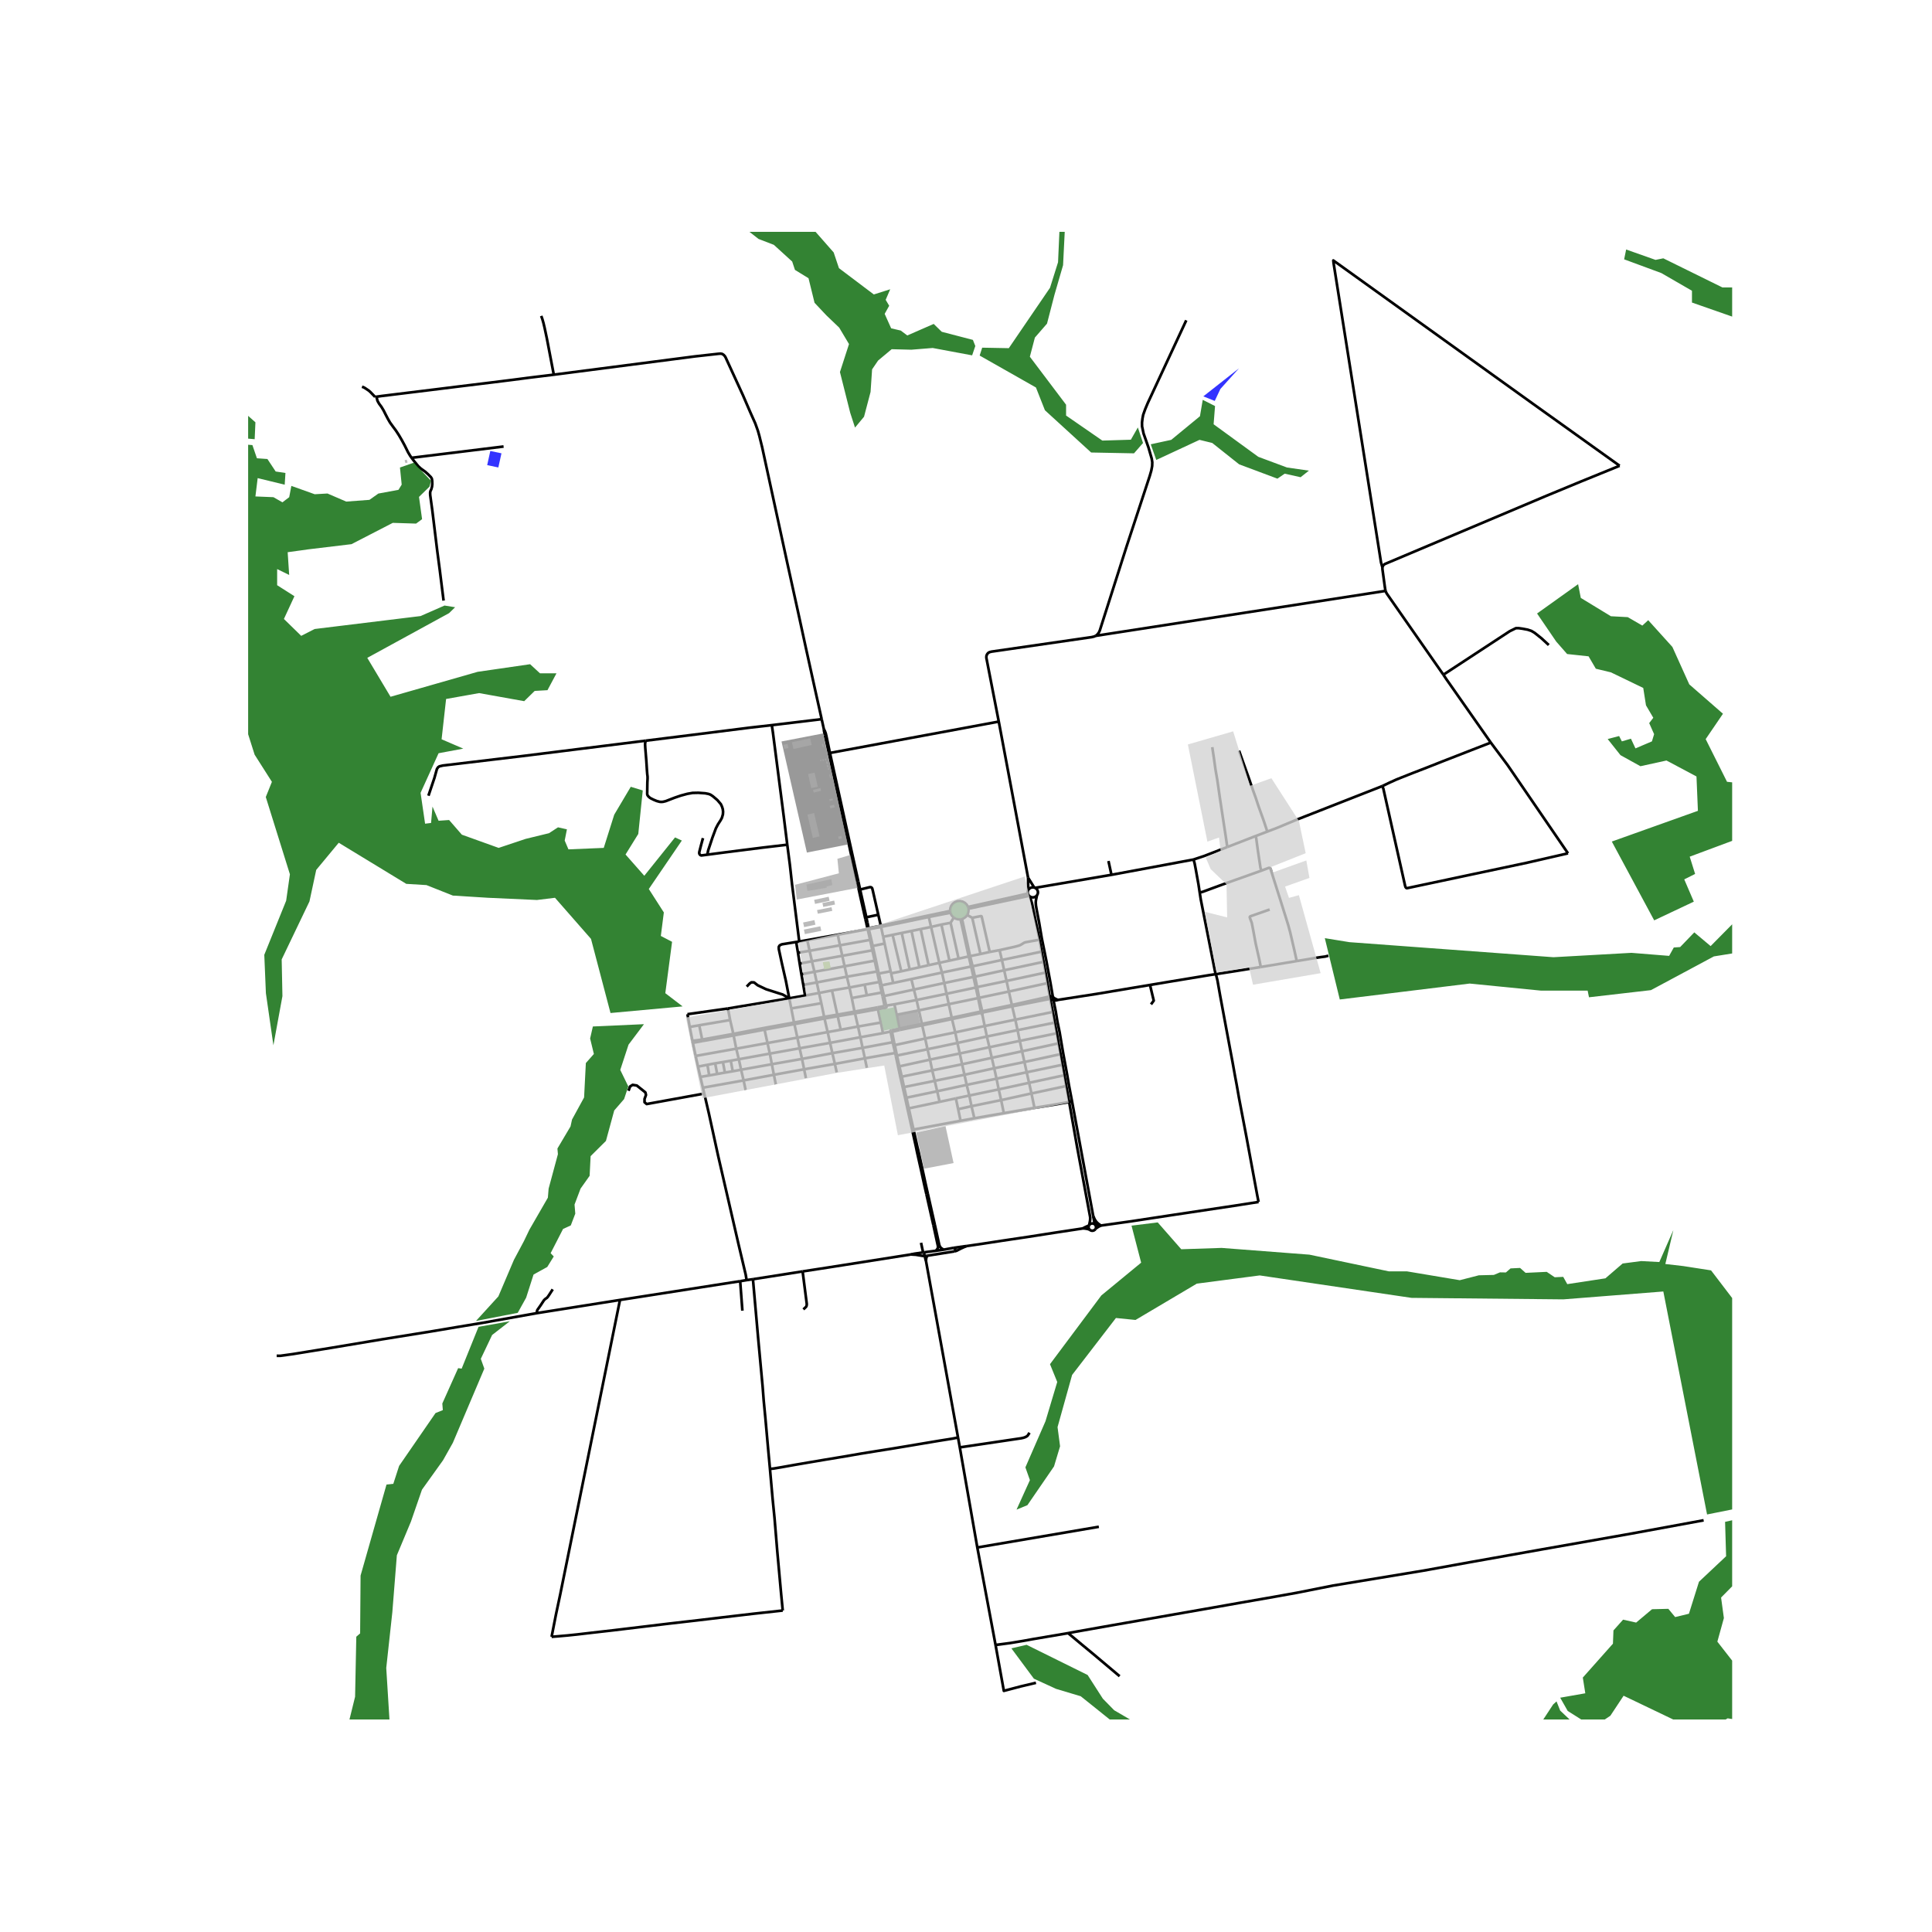 <svg xmlns="http://www.w3.org/2000/svg" width="960" height="960" viewBox="0 0 720 720"><defs><style>*{stroke-linejoin:round;stroke-linecap:butt}</style></defs><g id="figure_1"><path id="patch_1" d="M0 720h720V0H0z" style="fill:#fff"/><g id="axes_1"><path id="patch_2" d="M92.475 640.8h553.05V86.4H92.475z" style="fill:#fff"/><g id="LineCollection_1"><path d="m328.229 365.856-.71-3.04M328.229 365.856l-.538.095M328.229 365.856l.303 1.352M403.575 457.787l.788.05.242.047.208.032.278.042.307.066.341.117.272.062M360.24 464.366l.691-.097 5.038-.739 7.663-1.174 9.558-1.423 9.956-1.555 9.82-1.49.609-.1" clip-path="url(#pb33b53126d)" style="fill:none;stroke:#000"/><path d="m405.774 456.779-.227.073-.215.074-.249.088-.155.073-.286.132-.339.16-.258.142-.47.266M360.24 464.366l-.896.094-4.123.604" clip-path="url(#pb33b53126d)" style="fill:none;stroke:#000"/><path d="m355.742 466.35.78-.23.868-.459.756-.389.537-.245.649-.295.907-.366M351.665 465.709l-2.95.427M351.665 465.709l-.546-.328-.461-.342-.35-.435-.256-.591-1.647-7.505M351.665 465.709l3.556-.645M332.427 384.539l2.85-.693M332.427 384.539l.061-.13.003-.141-.058-.131-.106-.097-.138-.046M332.427 384.539l.762 3.796M331.91 384.584l.124.073.145.017.139-.042.11-.093M348.716 466.136l-4.131.535M347.85 456.62l1.705 7.828-.035.684-.402.59-.402.414M344.585 466.67l-.074.23-.06.306-.016.327.076.326.15.182M344.585 466.67l-.119.033-.457.035M344.66 468.04l.848-.067M344.66 468.04l.143.89.28.958" clip-path="url(#pb33b53126d)" style="fill:none;stroke:#000"/><path d="m339.443 467.503 1.862.113 2.662.44.532-.001.162-.014M355.742 466.35l.199-.236.08-.296-.05-.3-.174-.254-.266-.161-.31-.039M355.742 466.35l-10.234 1.623M344.984 441.35l-1.155-5.326M344.984 441.35l-.542.172M344.984 441.35l.82 3.63M344.442 441.522l.814 3.586M344.442 441.522l-1.17-5.374M343.83 436.024l-1.536-6.96M343.83 436.024l-.558.124M343.272 436.148l-1.56-6.945M342.294 429.063l-.43-1.742M342.294 429.063l-.581.14M341.713 429.203l-.366-1.797M341.864 427.321l-1.417-6.385M341.864 427.321l-.517.085M341.347 427.406l-1.413-6.36M340.447 420.936l-1.766-7.878M340.447 420.936l-.513.11M340.447 420.936l17.526-3.26M339.934 421.045l-1.755-7.84M338.68 413.058l-.867-3.982M338.68 413.058l-.5.148M338.68 413.058l11.488-2.43M338.18 413.206l-.876-4.044M337.304 409.162l.509-.086M337.304 409.162l-.891-3.912M336.914 405.118l-.844-3.873M336.914 405.118l-.501.132M336.914 405.118l11.42-2.326M336.914 405.118l.899 3.958M336.413 405.25l-.892-3.896M336.07 401.245l-.891-3.842M336.07 401.245l-.549.109M336.07 401.245l11.345-2.339M335.521 401.354l-.828-3.85M335.179 397.403l-.914-4.035M335.179 397.403l11.404-2.515M335.179 397.403l-.486.1M334.693 397.504l-.869-4.036M334.065 392.34l-.613-2.854M334.065 392.34l-.462.07M334.065 392.34l.2 1.028M333.452 389.486l-.263-1.151M333.452 389.486l-.517.078M333.452 389.486l11.333-2.46M332.935 389.564l.668 2.846M332.935 389.564l-.263-1.152M333.19 388.335l-.518.077M332.672 388.412l-11.208 2.091M332.672 388.412l-.763-3.828M329.058 385.02l-8.425 1.523M329.058 385.02l2.768-.553M329.058 385.02l-.799-3.944M391.34 372.236l.328.198.26.121.285.068.372.08M391.34 372.236l.237 1.031.779 3.851M391.34 372.236l-.152-.875M391.34 372.236l-14.134 2.808M391.188 371.361l-14.087 3.165M391.188 371.361l-.828-4.98M392.418 371.633l-.426-.241-.398-.062-.406.031M335.277 383.846l8.402-1.73M335.277 383.846l-.114-.537M335.163 383.31l-.995-5.14M335.163 383.31l-2.974.684M335.163 383.31l8.402-1.728M333.31 374.273l8.257-1.603M333.31 374.273l-3.04.494M333.31 374.273l.858 3.897M330.27 374.767l-.668.153M330.27 374.767l-.14-.526-.694-3.044M327.153 376.089l2.376-.397.445-.065.363-.218.051-.144-.117-.498M327.153 376.089l1.106 4.987M327.153 376.089l-8.533 1.541M327.153 376.089l-.17-.663M258.207 388.624l3.59-.654M258.207 388.624l-.145-.722M258.207 388.624l1.043 4.904M258.062 387.902l-1.012-5.189M258.062 387.902l3.619-.49M307.889 273.913l-.466.099M307.889 273.913l-.184-.691-.326-.859-.354-.618M307.889 273.913l1.405 6.694M307.423 274.012l1.48 6.669" clip-path="url(#pb33b53126d)" style="fill:none;stroke:#000"/><path d="m307.025 271.745.074.78.324 1.487M329.602 374.92l-2.619.506M328.895 371.31l.69 3.274.017.336M389.655 362.442l-14.55 3.13M389.655 362.442l.705 3.94M389.655 362.442l-.744-3.994M392.356 377.118l-13.985 2.878M392.356 377.118l.715 3.982M383.517 333.856l.251.214M383.039 333.007l.107.309.162.286.209.254M383.517 333.856l-22.61 4.793M390.36 366.381l-14.388 3.138M334.168 378.17l8.276-1.626M334.265 393.368l11.39-2.346M334.265 393.368l-.44.1M393.071 381.1l.786 3.972M393.071 381.1l-13.851 2.8M393.857 385.072l-13.822 2.832M393.857 385.072l.62 3.75M394.477 388.821l.763 4.03M394.477 388.821l-13.584 2.957M395.24 392.852l.739 3.943M395.24 392.852l-13.466 2.924M395.979 396.795l.68 3.91M395.979 396.795l-13.367 2.808M337.813 409.076l11.456-2.395M396.658 400.706l.7 4.018M396.658 400.706l-13.148 2.824M398.446 410.686l1.074-.21M398.446 410.686l2.985 16.903 4.838 25.975.016.405-.01.463-.036.37-.062.42-.073.349-.064.303-.046.225-.034.185-.062.266M385.514 412.864l7.855-1.276 5.077-.902M398.446 410.686l-1.087-5.962M397.359 404.724l-12.968 2.772M362.052 412.242l-4.975 1.123M362.052 412.242l11.047-2.26M362.052 412.242l1.06 4.496M362.052 412.242l-.816-3.967M388.911 358.448l-14.69 3.141M388.911 358.448l-.705-3.807M329.436 371.197l-.541.113M329.436 371.197l11.141-2.417M329.436 371.197l-.328-1.41M388.206 354.641l-14.82 3.119M388.206 354.641l-.802-4.432M328.532 367.208l-.523.12M328.532 367.208l4.337-.886M328.532 367.208l.576 2.578M300.022 371.004l-.662-3.977M300.022 371.004l5.21-.947M300.022 371.004l-5.89 1.028M296.705 351.057l.673 4M296.705 351.057l1.154-.175M294.132 372.032l-1.262-6.5-1.513-6.646-1.025-4.746-.091-.466-.005-.336-.004-.476.262-.458.375-.264.54-.226 5.296-.857M323.383 346.39l.874 3.881M323.383 346.39l.413-.108M323.383 346.39l-.07-.32M323.383 346.39l-.451-.033M297.378 355.057l.635 4.033M297.378 355.057l4.329-.713M324.257 350.271l.845 3.884M324.257 350.271l.45-.116M324.257 350.271l-11.224 2.017M298.013 359.09l.647 3.98M298.013 359.09l4.573-.844M325.102 354.155l.864 3.86M325.102 354.155l.488-.082M325.102 354.155l-11.214 2.044M298.66 363.07l.7 3.957M298.66 363.07l4.861-.909M325.966 358.016l.875 4.035M325.966 358.016l.483-.103M325.966 358.016l-11.216 2.087M299.36 367.027l5.02-.896M326.841 362.05l.85 3.901M326.841 362.05l.456-.087M326.841 362.05l-11.234 1.93M312.203 348.338l10.729-1.981M312.203 348.338l-11.347 2.018M312.203 348.338l.83 3.95M300.856 350.356l-2.997.526M300.856 350.356l.851 3.988M294.132 372.032l.754 3.781M294.132 372.032l-22.922 3.811" clip-path="url(#pb33b53126d)" style="fill:none;stroke:#000"/><path d="m278.274 367.679 1.094-1.145.637-.448.994.025 1.374 1.07 3.107 1.469 6.214 1.99 2.438 1.392M299.673 398.491l.667 3.287M299.673 398.491l-.785-3.866M299.673 398.491l11.451-2.006M299.673 398.491l-11.269 2.049M373.386 357.76l-10.919 2.338M373.386 357.76l.836 3.829M373.386 357.76l-.878-3.669M385.514 412.864l-11.42 1.978M385.514 412.864l-1.123-5.368M362.467 360.098l-.565.083M362.467 360.098l-.938-3.767M362.467 360.098l.872 3.883M374.094 414.842l-10.981 1.896M374.094 414.842l-.995-4.86M351.049 362.452l-11.406 2.437M351.049 362.452l10.853-2.271M351.049 362.452l.852 3.892M351.049 362.452l-1-3.627M363.113 416.738l-5.14.938M339.643 364.89l-6.774 1.432M339.643 364.89l.934 3.89M350.168 410.628l6.05-1.293M350.168 410.628l-.9-3.947M317.44 371.952l1.012 5.038M317.44 371.952l-.884-3.929M317.44 371.952l5.584-1.053M328.575 369.895l.32 1.415M328.575 369.895l.533-.109M328.575 369.895l-5.55 1.004M328.575 369.895l-.566-2.566M310.054 369.116l1.984 9.021M310.054 369.116l6.502-1.093M310.054 369.116l-4.822.94M313.307 383.75l-1.13-5.05M313.307 383.75l6.45-1.192M313.307 383.75l-4.867.88M328.26 381.076l-8.503 1.482M260.125 397.495l3.507-.668M260.125 397.495l.885 3.845M260.125 397.495l-.875-3.967M261.01 401.34l3.295-.56M261.01 401.34l.936 4.01M261.946 405.35l15.166-2.707M261.946 405.35l.508 2.185M333.603 392.41l-11.297 2M333.603 392.41l.221 1.058M263.632 396.827l2.888-.544M263.632 396.827l.673 3.952M260.587 382.09l1.094 5.322M260.587 382.09l-3.537.623M260.587 382.09l11.511-1.952M284.918 383.707l11.13-2.053M284.918 383.707l1.103 5.002M284.918 383.707l-.2-.606M284.918 383.707l-11.525 2.173M288.404 400.54l-11.292 2.103M288.404 400.54l.707 3.525M288.404 400.54l-.756-3.937M273.393 385.88l.989 4.934M273.393 385.88l-.104-.575M273.393 385.88l-11.595 2.09M277.112 402.643l.75 3.513M277.112 402.643l-.928-3.987M264.305 400.78l2.965-.535M266.52 396.283l2.885-.477M266.52 396.283l.75 3.962M267.27 400.245l2.883-.518M269.405 395.806l2.935-.51M269.405 395.806l.748 3.92M270.153 399.727l2.912-.493M272.34 395.295l2.996-.544M272.34 395.295l.725 3.939M273.065 399.234l3.119-.578M256.195 377.964l.855 4.75M256.195 377.964l15.015-2.121M278.239 477.062l2.363-.335M278.239 477.062l-2.396.404M262.454 407.535l.26 1.118 1.503 6.474 3.406 15.6 7.592 32.928 2.69 11.37.334 2.037M294.886 375.813l1.018 5.26M294.886 375.813l11.193-1.953M306.079 373.86l1.062 5.104M306.079 373.86l-.847-3.803M405.774 456.779l-.097.358.005.37.063.252.112.234.154.21M405.774 456.779l.124-.23M410.272 456.73l-2.185-.36M469.027 447.93l-9.089 1.423-22.299 3.344-15.947 2.427-11.42 1.605M410.272 456.73l-1.055-.767-.62-.602-.546-.798-.63-1.312" clip-path="url(#pb33b53126d)" style="fill:none;stroke:#000"/><path d="m408.273 457.994.308-.3.33-.214.342-.222.287-.174.732-.355M407.978 456.268l-.556-3.017M407.978 456.268l-.404-.238-.464-.092-.467.063-.42.212-.325.337M407.978 456.268l.109.102M408.273 457.994l.124-.27.06-.29-.003-.296-.121-.412-.246-.356" clip-path="url(#pb33b53126d)" style="fill:none;stroke:#000"/><path d="m406.011 458.203.338.276.409.159.439.027.426-.107.37-.231.28-.333M323.718 345.933l-.459-2.2M323.718 345.933l-.406.137M323.718 345.933l4.534-.939M323.718 345.933l.078.349M313.033 352.288l-11.326 2.056M313.033 352.288l.855 3.911M301.707 354.344l.879 3.902M313.888 356.2l-11.302 2.046M313.888 356.2l.862 3.903M302.586 358.246l.935 3.915M314.75 360.103l.857 3.877M303.521 362.161l3.668-.672 2.364-.433 5.197-.953M374.222 361.589l-10.883 2.392M374.222 361.589l.884 3.983M303.521 362.161l.859 3.97M363.34 363.981l-.56.085M363.34 363.981l.816 3.88M315.607 363.98l-11.227 2.15M315.607 363.98l.95 4.043M375.106 365.572l-10.95 2.289M375.106 365.572l.866 3.947M327.69 365.951l.319 1.378M327.69 365.951l-5.471.997M304.38 366.13l.852 3.927M351.901 366.344l-11.324 2.436M351.901 366.344l10.878-2.278M351.901 366.344l.849 4.007M316.556 368.023l5.663-1.075M364.156 367.86l-.497.158M364.156 367.86l.731 3.997M340.577 368.78l.99 3.89M375.972 369.52l-11.085 2.337M375.972 369.52l1.129 5.006M352.75 370.35l10.91-2.332M352.75 370.35l-11.183 2.32M352.75 370.35l.824 3.874M364.887 371.857l-.377.106M364.887 371.857l1.153 5.016M341.567 372.67l.877 3.874M353.574 374.224l-11.13 2.32M353.574 374.224l10.936-2.26M353.574 374.224l1.118 5.067M377.1 374.526l.106.518M377.1 374.526l-11.06 2.347M377.206 375.044l1.165 4.952M377.206 375.044l-11.078 2.302M342.444 376.544l1.121 5.038M318.452 376.99l.168.64M318.452 376.99l-6.414 1.147M318.452 376.99l8.531-1.564M366.04 376.873l-.49.092M366.04 376.873l.088.473M366.128 377.346l-.007.938M366.128 377.346l-.461.1M318.62 377.63l1.137 4.928M318.62 377.63l-6.444 1.07M312.038 378.137l.138.563M312.038 378.137l-4.897.827M312.176 378.7l-4.912.87M307.141 378.964l.123.606M307.141 378.964l-11.237 2.11M354.692 379.291l.095.484M354.692 379.291l-11.127 2.29M354.692 379.291l10.859-2.326M307.264 379.57l1.176 5.06M307.264 379.57l-11.216 2.084M354.787 379.775l10.88-2.329M354.787 379.775l1.196 4.966M354.787 379.775l-11.108 2.341M378.37 379.996l-11.412 2.38M378.37 379.996l.85 3.905M295.904 381.074l.144.58M295.904 381.074l-11.187 2.027M343.565 381.582l.114.534M296.048 381.654l1.11 5.043M343.68 382.116l1.105 4.91M366.958 382.376l-10.975 2.365M366.958 382.376l.821 3.91M366.958 382.376l-.837-4.092M319.757 382.558l.876 3.985M379.22 383.9l-11.44 2.385M379.22 383.9l.815 4.004M308.44 384.63l.905 4.016M308.44 384.63l-11.281 2.067M355.983 384.741l-11.198 2.285M355.983 384.741l.825 3.937M367.78 386.285l-10.972 2.393M367.78 386.285l.943 3.985M320.633 386.543l.83 3.96M320.633 386.543l-11.288 2.103M297.159 386.697l.837 3.967M297.159 386.697l-11.138 2.012M344.785 387.026l.87 3.996M261.681 387.412l.117.558M261.681 387.412l11.608-2.107M380.035 387.904l-11.312 2.366M380.035 387.904l.858 3.874M309.345 388.646l.859 3.834M309.345 388.646l-11.35 2.018M356.808 388.678l-11.154 2.344M356.808 388.678l.871 3.93M286.021 388.71l-11.64 2.104M286.021 388.71l.868 3.946M368.723 390.27l-11.044 2.339M368.723 390.27l.886 3.952M321.464 390.503l.842 3.907M321.464 390.503l-11.26 1.977M274.382 390.814l.954 3.937M259.25 393.528l3.675-.665 11.457-2.05M297.996 390.664l.892 3.96M297.996 390.664l-11.107 1.992M345.654 391.022l.929 3.866M380.893 391.778l-11.284 2.444M380.893 391.778l.881 3.998M310.204 392.48l.92 4.005M310.204 392.48l-11.316 2.145M357.68 392.609l-11.097 2.279M357.68 392.609l.866 4.013M286.889 392.656l-11.553 2.095M286.889 392.656l.759 3.947M369.609 394.222l-11.063 2.4M369.609 394.222l.91 3.884M322.306 394.41l.748 3.53M322.306 394.41l-11.182 2.075M298.888 394.625l-11.24 1.978M275.336 394.751l.848 3.905M346.583 394.888l.832 4.018M381.774 395.776l-11.256 2.33M381.774 395.776l.838 3.827M311.124 396.485l.702 3.165M358.546 396.622l-11.13 2.284M358.546 396.622l.882 3.908M287.648 396.603l-11.464 2.053M370.518 398.106l-11.09 2.424M370.518 398.106l.861 3.889M347.415 398.906l.919 3.886M382.612 399.603l-11.233 2.392M382.612 399.603l.898 3.927M359.428 400.53l-11.094 2.262M359.428 400.53l.823 3.771M371.38 401.995 360.25 404.3M371.38 401.995l.806 3.995M348.334 402.792l.935 3.89M383.51 403.53l-11.324 2.46M383.51 403.53l.881 3.966M360.251 404.301l-10.982 2.38M360.251 404.301l.985 3.974M372.186 405.99l-10.95 2.285M372.186 405.99l.913 3.992M384.391 407.496l-11.292 2.486M361.236 408.275l-5.019 1.06M306.21 268.014l.28 1.263.535 2.468M299.113 473.82l9.39-1.447 30.94-4.87M344.009 466.738l-3.307.494-1.259.271M331.91 384.584l-.084-.117M273.289 385.305l-1.19-5.167M273.289 385.305l11.428-2.204M322.219 366.948l.805 3.951M272.098 380.138l-.609-3.184-.279-1.111M332.869 366.322l-.778-3.581M328.252 344.994l-.94-4.09M328.252 344.994l.098.434M328.252 344.994l17.753-3.819M327.52 362.816l-.223-.853M327.52 362.816l4.393-.846M331.913 361.97l-2.247-10.349M331.913 361.97l.178.77M327.297 361.963l-.848-4.05M326.449 357.913l-.859-3.84M325.59 354.073l-.343-1.513M324.707 350.155l-.91-3.873M324.707 350.155l.54 2.405M325.247 352.56l4.42-.939M329.666 351.621l-.533-2.509M327.312 340.904l-4.447.938M320.547 331.508l3.38-.838.361-.062.31.042.24.128.206.27.21.802 2.058 9.054M322.865 341.842l-1.905-8.475M322.865 341.842l.127.61M320.96 333.367l-.413-1.859M320.96 333.367l-.489.126M320.471 333.493l2.038 9.06M320.471 333.493l-.563-2.567M317.76 318.964l-1.59-7.186M317.76 318.964l-.447.137M317.76 318.964l2.124 9.56M317.313 319.101l2.093 9.534M317.313 319.101l-1.565-7.212M316.17 311.778l-1.53-6.971M316.17 311.778l-.422.11M315.748 311.889l-1.543-6.973M314.64 304.807l-1.826-8.268M314.64 304.807l-.435.109M314.205 304.916l-1.808-8.265M308.903 280.68l3.494 15.97M308.903 280.68l.39-.073M309.294 280.607l62.922-11.686M309.294 280.607l3.52 15.932M372.216 268.921l10.918 58.164M408.354 236.953l-.629.272-.891.21-37.308 5.406-.787.202-.534.334-.382.506-.215.575-.024.67 4.632 23.793M372.508 354.091l-3.666.677M387.404 350.209l-5.042.904-.445.116-.342.156-.78.49-.541.311-.494.21-1.56.428-5.692 1.267M346.005 341.175l.127.557M354.122 339.462l-.5.114-7.617 1.6M293.391 314.8l.97 7.466.797 7.155 2.7 21.46M287.636 270.243l18.573-2.229M240.63 276.034l16.074-2.005 23.015-2.893 7.917-.893" clip-path="url(#pb33b53126d)" style="fill:none;stroke:#000"/><path d="m293.391 314.8-1.273-10.236-4.083-31.624-.4-2.697M371.014 613.024l3.09 17.114 6.27-1.655 5.697-1.349M409.505 568.98l-45.287 7.722M364.218 576.702l6.796 36.322M364.218 576.702l-6.526-37.303M357.692 539.399l22.928-3.406.871-.203.617-.217.521-.28.211-.152.18-.183.123-.194.529-.82M357.692 539.399l-.665-3.675M343.243 463.152l.766 3.586M299.113 473.82l1.408 11.003.144 1.15-.048.499-.08.303-.167.272-.981.927M299.113 473.82l-18.51 2.907M275.843 477.466l.822 10.988M231.047 484.458l11.157-1.743 30.464-4.766 3.175-.483M231.047 484.458l-31.045 4.922M205.566 609.991l1.623-8.304 1.592-7.497 22.266-109.732M200.002 489.38l.144-.855.064-.218.103-.195 1.138-1.625 1.241-1.89.422-.435.438-.31.302-.219.28-.319.46-.66 1.389-2.158M103.11 505.267l1.471-.009 4.691-.651 4.695-.762 9.467-1.544 18.832-3.153 18.83-3.033 9.398-1.579 9.335-1.55 20.173-3.606M280.602 476.727l1.934 21.923 1.671 18.073.406 5.264.637 6.657 1.026 11.509.669 7.27M291.704 600.194l-.601-6.23-1.444-15.933-1.01-12.239-.733-7.372-.971-10.996M357.027 535.724l-2.104.416-4.926.786-5.722.957-6.334 1.065-5.858.972-5.348.848-6.135.995-5.269.917-8.172 1.354-5.953 1.01-4.99.856-4.966.887-2.849.481-1.456.156" clip-path="url(#pb33b53126d)" style="fill:none;stroke:#000"/><path d="m291.704 600.194-10.935 1.197-11.539 1.353-9.295 1.104-10.696 1.229-9.836 1.182-10.998 1.322-7.8.887-5.57.653-3.597.373-1.798.156-1.75.155-2.324.186M366.121 378.284l-.454-.838M358.516 342.459l.757-.332.653-.502.51-.64M357.952 342.579l.285-.048.28-.072M358.516 342.459l3.013 13.872M323.796 346.282l4.554-.854M346.132 341.732l8.129-1.59M346.132 341.732l.85 3.712M346.132 341.732l-17.782 3.696M328.35 345.428l.783 3.684M383.039 333.007l-22.3 4.996M383.179 331.735l-.12.304-.065.32-.007.326.052.322M360.908 338.65l-.068-.328-.102-.319" clip-path="url(#pb33b53126d)" style="fill:none;stroke:#000"/><path d="m360.435 340.984.332-.734.143-.792-.002-.809M360.738 338.003l-.466-.845-.694-.681-.863-.46-.96-.2-.981.074-.918.344-.78.585-.577.777-.327.906-.05.96M354.26 340.141l.24.684.414.602.537.5" clip-path="url(#pb33b53126d)" style="fill:none;stroke:#000"/><path d="m354.122 339.462.052.343.087.336M357.952 342.579l3.058 13.865M355.451 341.927l.766.429.852.222h.883M365.55 376.965l.117.481M365.55 376.965l-1.04-5.002M364.51 371.963l-.85-3.945M363.66 368.018l-.88-3.952M362.78 364.066l-.878-3.885M361.902 360.18l-.892-3.736M350.048 358.825l3.784-.822M350.048 358.825l-3.981.886M350.048 358.825l-3.065-13.381M361.529 356.331l3.863-.8M361.529 356.331l-.52.113M361.01 356.444l-3.774.82M360.435 340.984l1.888 1.049M362.323 342.033l3.07 13.499M368.842 354.768l-2.972-13.107-.074-.157-.064-.063-.052-.02-.07-.014-.174.008-3.113.618M368.842 354.768l-3.45.764M355.451 341.927l-1.189 1.976M354.262 343.903l-3.435.66M354.262 343.903l2.974 13.36M346.983 345.444l-3.886.798M346.983 345.444l3.844-.881M350.827 344.563l3.005 13.44M353.832 358.003l3.404-.74M383.768 334.07l.6 1.815.239.836 2.797 13.488M398.058 608.621l-13.26 2.257-3.422.622-4.775.793-2.706.358-2.88.373M263.6 318.514l6.426-.844 14.197-1.797 9.168-1.073M263.6 318.514l-2.225.291-.357-.124-.247-.249-.136-.241-.055-.249.032-.443.628-2.45.74-2.715M383.134 327.085l.045 4.65M383.134 327.085l2.296 3.678M414.208 326.022l-28.467 4.859M414.208 326.022l30.54-5.688M414.208 326.022l-1.118-5.148M469.862 360.375l-9.239 1.494-7.497 1.167M447.097 332.628l.395 2.58 1.846 9.317 3.342 16.94.191.87.255.7M469.027 447.93l-.494-2.497-4.05-21.884-2.754-14.418-.9-5.118-.501-2.644-1.018-5.677-.956-5.094-1.512-8.088-2.156-11.604-.987-5.584-.573-2.286M428.572 367.064l8.097-1.353 13.847-2.287 2.61-.388M483.251 358.157l7.867-1.305 1.226-.178 1.512-.195.493-.132.712-.184M447.097 332.628l-.48-3.144-1.02-5.662-.413-2.147-.27-.937-.166-.404M457.374 315.665l-8.577 3.327-4.05 1.342M515.144 292.96l.175.413.191.443 8.125 36.275.159.497.27.342.256.078 44.824-9.507 15.2-3.49" clip-path="url(#pb33b53126d)" style="fill:none;stroke:#000"/><path d="m555.573 276.74 6.26 8.381 22.51 32.89M577.185 240.383l-2.737-2.52-2.5-1.992-1.233-.746-1.416-.467-1.894-.357-1.457-.203-1.034.016-2.277 1.118-24.732 16.216M555.573 276.74l-16.554-23.626-1.114-1.666" clip-path="url(#pb33b53126d)" style="fill:none;stroke:#000"/><path d="m516.37 220.207.254.676.326.53 20.955 30.035M515.191 211.495l.128-.505.255-.397.509-.396 60.23-25.431 12.686-5.25 14.58-5.939" clip-path="url(#pb33b53126d)" style="fill:none;stroke:#000"/><path d="m515.191 211.495-.517-1.858-17.683-111.55-.105-1.025 74.794 53.696 31.9 22.82M206.382 139.634l44.255-5.734M201.698 117.736l.422 1.19.421 1.478.454 1.93.808 3.817 2.58 13.483M140.304 147.848l1.899-.27 10.218-1.256 8.782-1.078 9.928-1.232 12.518-1.533 7.425-.926 6.072-.793 9.236-1.126M408.354 236.953l108.015-16.746M442.08 119.385l-14.356 30.85-.955 2.286-.732 2.053-.27 1.416-.176 1.525.024 1.392.557 2.645 1.806 5.125 1.234 4.247.207 1.323-.04 1.415-.31 1.665-.597 2.069-8.658 26.352-9.948 31.206-.378.812-.537.689-.597.498M516.37 220.207l-.144-.584-.12-.8-.922-6.768.007-.56M306.21 268.014l-2.418-10.87-3.414-15.454-2.801-12.88-4.313-19.617-9.247-42.593-1.051-4.231-.517-1.836-.98-2.738-1.861-4.17-2.738-6.346-6.462-14.083-.302-.502-.482-.498-.553-.326-.617-.082-.8.066-8.545.949-8.472 1.097M240.63 276.034l-30.831 3.844-15.112 1.883-29.645 3.53-1.305.312-.493.342-.414.638-.955 3.391-2.212 6.564M634.89 566.57l-26.878 4.947-33.42 5.903-12.268 2.185M398.058 608.621l3.006-.558 13.338-2.364 10.33-1.804 13.194-2.317 14.102-2.473 9.645-1.71 13.274-2.318 8.309-1.493 13.514-2.683 33.77-5.581 17.221-3.12 14.563-2.595M398.058 608.621l4.964 4.139 4.552 3.764 9.677 8.149M348.405 456.508l-2.602-11.527M348.405 456.508l-.555.113M347.85 456.62l-2.594-11.512M345.803 444.98l-.547.128M332.19 383.994l-.145.012-.127.07-.088.114-.032.138.028.14M263.6 318.514l.314-1.583 1.592-4.791 1.289-3.453.764-1.462 1.002-1.556.478-.902.366-1.275.064-1.012-.112-.948-.286-.918-.43-.934-1.305-1.524-1.67-1.416-.876-.59-.764-.28-1.21-.234-2.547-.187-2.164.047-1.958.342-2.42.653-2.323.794-3.295 1.275-1.034.25-.621.046-.605-.047-1.114-.295-1.13-.467-1.13-.56-.43-.296-.421-.396-.263-.358-.104-.202-.047-.171-.024-.288.064-4.169.08-1.5-.01-.724-.118-.957-.12-1.516-.214-3.376-.399-4.9-.063-1.244.048-.576.176-.78M323.312 346.07l-.38.287M323.312 346.07l-.513-2.224M472.288 309.912l-1.256-3.808-2.053-5.739-1.035-3.127-.939-2.598-1.735-5.008-1.703-4.745-1.814-5.133M472.288 309.912l-4.353 1.662M515.144 292.96l-.27.086-.335.148-31.116 12.203-7.457 3.11-3.678 1.405M457.374 315.665l-.619-4.256-1.162-7.576-1.05-6.952-.907-6.331-.653-3.703-.62-4.464-.59-3.936M467.935 311.574l-.954.364-9.607 3.727M428.572 367.064l-6.61 1.105-13.162 2.208-14.57 2.263M394.23 372.64l-.937-.432-.33-.178-.545-.397" clip-path="url(#pb33b53126d)" style="fill:none;stroke:#000"/><path d="m392.585 372.703.579.114.525-.002.541-.175M469.862 360.375l13.39-2.218M473.173 338.949l-7.075 2.481-.263.14-.064.125-.023.14.04.186.262.716.446 1.197.637 3.251.811 4.418 1.305 5.755.613 3.017M555.573 276.74l-7.077 2.75-11.03 4.3-5.523 2.186-5.507 2.131-4.162 1.65-1.878.753-2.778 1.26-2.474 1.19M470.189 324.429l-.24-.39-.087-.248-.127-.444-.143-.949-.438-2.838-.477-3.267-.51-3.81-.08-.327-.152-.582M470.189 324.429l2.562-.965.215-.054.214.038.16.11.135.21 1.178 3.733 2.427 7.645 2.976 9.504.732 2.675.637 2.722 1.115 4.822.711 3.288M447.097 332.628l1.127-.282 7.385-2.722 14.58-5.195M319.884 328.524l-.478.111M319.884 328.524l.507 2.282M319.406 328.635l.502 2.29M312.814 296.539l-.417.112M320.391 330.806l-.483.12M320.391 330.806l.156.702M322.992 342.451l-.483.102M322.992 342.451l.267 1.283M322.509 342.553l.29 1.293M323.26 343.734l-.46.112M345.083 469.888l6.525 35.912 5.419 29.924M139.783 147.921l-1.787-1.855-.56-.492-1.258-.848-.682-.397-.6-.19M139.783 147.921l.521-.073M153.392 170.612l34.277-4.21M140.304 147.848l.341 1.426.224.46.448.772.813 1.094.812 1.347.872 1.727.766 1.462.778 1.347 1.118 1.543 1.072 1.44 1.131 1.738 1.072 1.842 1.049 1.934 1.272 2.567.812 1.36.508.705M165.31 223.828l-.875-7.011-.499-4.03-1.011-7.676-1.133-9.314-.695-5.683-.77-5.61-.03-.87.105-.606.332-.694.257-.915.106-1.004-.03-1.166-.136-.885-.363-.576-1.148-1.152-.981-.87-1.586-1.137-.967-.886-1.585-1.933-.91-1.198M329.133 349.112l3.508-.72M332.09 362.74l3.794-.762M343.097 346.242l-3.411.701M343.097 346.242l2.97 13.47M346.067 359.711l-3.448.768M339.686 346.943l-3.635.747M339.686 346.943l2.933 13.536M342.619 360.479l-3.616.804M336.051 347.69l-3.41.701M336.051 347.69l2.952 13.593M339.003 361.283l-3.119.695M332.64 348.391l3.244 13.587M356.217 409.335l.86 4.03M357.973 417.676l-.896-4.311M234.223 406.516l.576-1.618.973-.6 1.549.248 3.205 2.569.216.95-.54 1.478v1.232l.792.668 21.46-3.908M428.947 374.3l1.02-1.394-1.395-5.842M345.083 469.888l.11-1.045.315-.87M385.43 330.763l-.328-.063-.333-.007-.33.05-.315.105-.293.158-.26.204-.22.246-.172.279M386.443 333.664l.172-.28.12-.304.066-.32.006-.326-.051-.322-.108-.309-.16-.285-.21-.254-.251-.215-.286-.168M383.768 334.07l.286.17.31.117.328.063.334.006.33-.05.315-.105.292-.158.26-.204.22-.245M392.418 371.633l-.1-.432-.843-4.938-.749-3.967-.756-4.082-.763-3.796-.956-4.698-1.002-5.934-.916-4.767-.274-1.587-.071-1.159.075-.789.38-1.82M392.418 371.633l.167 1.07M407.422 453.25l-7.902-42.774M399.52 410.476l-1.146-6.004-.684-3.982-.716-3.888-.733-3.95-.7-4.107-.636-3.796-.828-3.935-.62-3.795-.72-3.542-.152-.774M385.43 330.763l.311.118" clip-path="url(#pb33b53126d)" style="fill:none;stroke:#000"/></g><g id="PatchCollection_1"><path d="m461.736 137.259-13.293 10.454 4.253 1.705 2.113-4.468zM181.562 173.335l4.157.876 1.163-5.275-4.156-.875z" clip-path="url(#pb33b53126d)" style="fill:#00f;fill-opacity:.8"/></g><g id="PatchCollection_2"><path d="m581.439 632.683 2.8 4.94 9.55 6.033 6.342-4.242 4.94-7.465 29.4 14.084 9.359-5.661 9.295 1.43 9.804-9.667-10.937-4.976-11.982-15.365 2.432-8.785-1.044-7.65 5.984-6.06 6.112-13.002-2.177-5.114 6.175-7.315-14.605 3.284.383 12.815-10.11 9.506-3.744 11.92-5.131 1.243-2.547-3.073-6.073.15-5.921 4.976-4.864-1.094-3.591 4.018-.191 4.94-11.23 12.628.929 5.86zM636.173 564.4l21.9-4.392 1.312-14.459-1.171-9.132 2.291-12.107-2.801-3.297-2.063-7.689 1.681-6.582-5.233-9.519-.05-4.354-3.566-2.564.433-6.62-3.005.548-8.238-10.8-10.34-1.605-6.697-.772 2.992-12.654-5.233 11.92-6.748-.36-6.927.907-6.418 5.526-14.21 2.164-1.515-2.712-3.158.15-2.992-2.016-7.869.373-2.063-1.83-3.552.175-1.72 1.505-2.214-.037-2.28.958-5.59.137-7.117 1.83-19.698-3.298h-6.736l-29.579-6.221-32.762-2.514-15.012.498-8.773-10.004-9.766 1.207 3.59 13.798-14.833 12.207-19.138 25.62 2.7 6.631-4.38 14.633-7.487 17.195 1.68 4.753-4.979 10.998 4.05-1.667 9.918-14.445 2.254-7.503-.942-7.142 5.424-19.435 16.336-21.227 7.297.734 22.843-13.537 23.44-3.061 56.548 8.361 56.586.56 37.282-2.936zM-297.936 332.116l-1.68-11.76-3.362-2.463-.942-5.811 2.063-3.211v-12.58l31.908-19.414 6.99 4.642 4.203-4.368 7.55-4.63.84-6.01 8.29-1.469 9.244-8.487.93 5.028 29.565-3.385 4.291 1.468 2.802-1.642-.56-8.475.56-30.639.56-4.642 3.081 13.677 2.789 31.173 1.12 2.19 5.043.548 10.619 10.927 26.586 6.284 6.43-1.643 12.313.274 26.574-2.738 1.68 5.19 13.65-4.443-.776-3.733 15.394-10.118.56 3.56 6.99-10.118-1.12-10.13 11.128-14.846 1.185-11.138 13.98-12.022-18.45-13.938.841-4.38 17.05 10.39 9.46-.92 7.894-4.543-5.882-8.761 2.19-5.837-10.861-11.673-5.042-.548-2.802-11.213 3.362 4.654 8.403 1.643 5.03 6.285 12.313 5.75 15.114-2.738 1.68-6.559 12.543-.1 6.48-6.47 14.503-.648 7.335-8.102-.56-7.654 3.577-3.933-1.897-11.375 8.11.547 4.203 1.37-.84 2.451 3.068.548-3.069 4.107 8.112 3.286 5.882 5.463 1.108 5.19-6.15 5.19-11.243-2.552-.79 4.469 3.922-.822 8.671 1.643 26.293-2.738 3.082 2.738-.28 6.297-55.172-4.754-.229 2.564 54.56 4.38 1.681 4.916 3.91.274 3.08 4.655 3.642.547-.28 4.368-10.072-2.452-.84 6.833 6.71.273 3.362 1.917 2.521-1.917.802-4.206 8.71 3.112 4.749-.274 6.99 3.012 8.659-.648 3.313-2.343 7.496-1.387 1.202-1.94-.645-6.376 5.161-1.805 6.417 6.745-.56 2.178-3.922 3.833 1.147 8.3-2.242 1.644-8.67-.274-15.395 7.94-15.954 1.916-7.831 1.083.56 8.475-4.482-2.19v6.01l6.443 4.107-3.922 8.475 6.443 6.297 5.004-2.55 39.485-4.83 8.926-3.92 3.947.635-2.24 2.19-30.496 16.676 8.67 14.498 32.457-9.296 19.558-2.837 3.668 3.385h6.162l-3.362 6.297-4.762.273-3.908 3.82-16.795-3.01-12.313 2.19-1.68 15.02 8.085 3.484-9.206 1.718-6.711 14.758 1.681 11.5 2.228-.275.535-6.097 2.267 5.276 3.922-.274 4.748 5.463 13.714 4.928 10.06-3.36 8.696-2.116 3.361-2.19 3.324.747-.828 4.181 1.4 3.285 13.154-.547 3.909-12.382 6.162-10.39 4.47 1.368-1.668 16.202-4.75 7.666 6.99 7.927 11.46-14.298 2.534 1.17-12.312 18.055 5.602 8.736-1.12 8.76 4.188 2.19-2.52 19.14 6.442 4.927-26.866 2.464-7.27-27.626-13.421-15.318-6.723.822-18.183-.822-13.153-.82-9.83-3.908-7.525-.46-25.173-15.32-8.391 10.117-2.521 11.76-10.352 21.602.28 13.676-3.362 18.33-2.8-19.425-.6-14.298 8.15-20.159 1.4-9.843-8.99-28.795 2.28-5.663-6.443-10.129-10.95-34.533-24.014 3.658-4.202-27.353-81.695 10.391 1.12 10.665 5.59 10.665 5.603 35.006 2.52 2.452-1.4 5.475 1.681 5.19-1.961 5.201 2.241 10.391-2.801 17.782 9.167 20.42 8.175 12.93-7.55-1.917-5.043-7.653-2.789-7.665-6.722-9.57-1.681-27.065-1.12-7.927-56.51 7.653 8.315 4.02 7.36 2.812-7.003 3.012-2.241-4.38-9.792-5.738-17.622 1.917-4.482 20.495 1.12 40.206 1.4 2.463 11.473 3.285 2.24 3.547-1.68 2.464-6.723-3.011-6.71 2.463-3.081 18.59 3.361 10.938-32.176 4.094-3.629-6.01-12.326 2.19-5.32-1.101-3.024-.747-6.175-.187-21.286-8.355-6.163 4.094h-6.43l2.7-6.62-1.592-7.59 3.922-.548 6.163 4.368 9.218 2.737 10.632 6.01 17.075 3.56 10.632-1.37 5.042-5.189 6.074-2.526 6.52-15.243-1.962-9.021 2.51-5.75 3.845-2.264-.205-12.232-4.188-2.999-5.603.548-19.316-4.654-.828-6.832 4.75-2.19v-5.201l29.591-3.087 6.494-33.822-12.58-5.463-13.714 1.356-16.501-1.904-13.154-6.844-1.96-3.833-15.395-5.19-4.189-7.391-22.945-.274-36.658 4.654-5.31-.274-7.55 4.655.28 9.022-8.951-.274-5.883 6.023-6.71 2.452-2.802 4.927-13.433 11.212 6.443 15.32zM904.24-94.723l42.668-11.402-6.125 27.322 1.681 7.88-12.415 38.572-3.336 10.132-71.368 45.79-5.424 6.958-10.861 10.878 10.67 29.286 15.547 18.669-1.108 2.688 7.844 6.646 6.926-1.655 36.875-2.925 2.623 16.105-10.454-2.788-29.795 3.335-27.528 22.103-3.362 10.43 2.992 4.791-8.238 17.225-13.675 2.725-6.176-33.702-6.366-25.812L740.2 119.38l-6.787 8.738h-3.782l-1.68-4.394-19.1-.92-15.165 2.575-1.871-6.957-38.237 2.377-23.034-8.052v-4.393l-11.422-6.596-13.854-5.115.752-3.66 10.95 3.87 2.903-.584 22.003 10.84h8.43l5.054-2.016 5.246 2.016 5.246-.36 4.24-2.789 6.049 1.133 11.434-5.302L668.96-11.403l-22.677-8.974-5.615-6.224 9.55 3.112 17.991 1.83 13 8.34 42.809 43.3 19.315 8.427 42.325-9.335-7.5-29.859 5.845-2.651 18.526 29.76 39.702-1.096 6.939-12.185 47.736-31.117 15.165-8.239 4.685-6.41-.152-4.854 6.15-7.954.738-6.05-19.1-39.718zM395.245 76.649l-.943 21.082-2.992 9.51-15.356 22.513-9.919-.187-.942 2.938 20.971 11.897 3.35 8.488 17.227 15.744 15.967.31 3.362-3.845-1.923-5.8-2.61 4.568-10.632.323-13.51-9.333v-4.033l-13.497-17.884 1.871-7.131 4.521-5.202 2.775-10.729 3.21-11.051 1.12-22.54-.026-3.373zM554.5 672.228l24.313-37.026 1.26-1.138 1.363 3.427 5.284 4.99 4.59 3.022-6.646 6.676-6.271 8.429.178 3.477.28 10.886-2.903 6.861.898 2.588-.465 2.196-3.426 3.651-2.342 3.658-2.942 2.202-2.502 3.01-7.983 5.867-7.557 13.162-7.895 9.978-13.936 11.445-9.454 10.245-.936 2.301-1.515-.298-3.368-1.648-3.935 3.477-3.915-.896-10.69 6.68-1.12 6.22-6.182.343-20.41 5.4-33.45 6.785-6.558 1.188-6.08 4.777-7.118 1.095-.184 2.47h-8.92l-1.68-12.267 11.816-2.656 10.142-6.151 25.09-8.777.917 3.59 53.007-19.875 19.106-11.62 9.651-8.864 5.45-10.624 1.026-9.971-5.641-7.863-9.264-6.787-8.25-2.637-5.336-3.384-2.718-4.299-20.22-6.693-9.454-.187-18.088-7.869-9.078 1.368-7.493-2.923-26.606-16.211-13.586-10.886-9.18-2.744-8.283-3.807-8.379-11.297 5.666-1.325 22.748 11.253 5.679 8.834 4.215 4.305 31.208 18.239 13.37.161 34.188 9.518.19 1.667 12.466 4.006 9.925 6.768 2.044 2.308 1.42-.479 12.44 5.231.477 1.81 4.578 1.668 3.393-.373 11.397 4.491 2.527-.46-.72-8.983 3.088-2.29v-1.915l-2.807-.274zM115.39 691.816l7.022-7.875 1.311-7.415 4.024-10.519-1.496-9.058 6.08-24.62.452-22.377 1.426-1.238.166-21.543 9.664-33.923 2.54-.28 2.159-6.675 13.573-19.69 2.718-1.095-.19-2.47 5.901-13.176 1.305.186 6.29-15.572 11.657-2.084-6.595 5.12-4.215 8.878 1.311 3.658-11.726 27.64-3.649 6.496-7.862 10.974-4.119 11.913-5.24 12.535-1.687 21.239-2.267 20.771 1.98 31.75 11.142 1.282 9.925 3.857 3.84-1.369 1.966.454.28 2.29-.56 3.29 4.463 3.496 3.508 6.476-5.1-1.623-5.303-.573-6.685-2.998-11.389-.019-29.878 23.066-1.967 2.656-2.903.547zM220.946 382.538l-1.025 4.48 1.4 5.768-2.991 3.384-.656 12.823-4.495 8.231-.56 2.564-4.883 8.237.184 2.103-3.463 12.829-.28 3.384-6.882 11.927-2.063 4.299-3.7 6.93-5.806 13.638-8.34 9.145 15.554-3.017 3.139-5.656 2.756-8.616 5.106-2.818 2.432-3.932-1.171-1.213 4.64-9.04 2.872-1.307 1.68-4.392-.28-3.384 2.249-5.948 3.374-4.76.369-7.335 5.71-5.674 3.088-11.342 3.68-4.25 1.566-4.716-2.998-6.147 3.087-9.42 5.743-7.627zM271.712 55.62l-1.496 6.776.758 17.5 11.708 9.153 5.71 2.197 6.832 6.223 1.031 3.111 5.055 3.106 2.248 9.153 4.399 4.674 4.787 4.58 3.655 6.13-3.374 10.429 3.826 15.189 1.789 5.507 3.361-4.044 2.433-9.241.572-8.414 2.247-3.298 5.05-4.212 7.315.187 7.97-.641 14.7 2.744 1.185-3.479-.905-2.283-11.605-3.019-3-2.93-9.841 4.3-2.433-1.83-3.577-.827-2.42-5.396 1.687-3.018-1.311-2.209 1.687-3.933-6.106 1.93-12.994-9.801-1.967-5.857-7.881-8.967-.936-9.08-9.085-5.009-6.736-.36-3.935-7.53-2.431-5.557-3.369-.853-3.183 2.775.267-3.049zM428.848 165.574l7.639-1.655 10.696-8.799 1.044-6.11 4.584 2.315-.535 6.783 16.655 12.133 10.696 3.983 8.149 1.17-3.07 2.452-5.945-1.32-2.7 1.854-14.273-5.338-10.022-7.965-4.748-1.158-16.108 7.493zM579.95 239.087l-7.13-10.454 15.291-10.926 1.006 5.114 11.218 6.833 6.29.336 5.425 3.148 2.19-2.016 9.014 9.98 6.29 13.939 12.555 10.95-6.443 9.459 7.958 15.904 4.75.497 5.45 5.339 1.197 3.982v7.964l5.92 8.089 4.584 9.955 13.408 7.143 15.305 3.845 8.659-1.157 30.559 8.461 1.859 17.086-12.746-5.339-16.286-6.769-42.095.498-11.383-1.331-.522 4.616-13.56 2.19-23.455 12.568-23.085 2.663-.509-2.489h-17.482l-26.472-2.625-48.411 5.935-5.577-22.858 9.168 1.493 76.04 5.612 29.058-1.63 14.057 1.132 1.731-3.124 2.369-.161 5.271-5.475 6.087 5.114 9.676-9.793 5.815 1.22.705 3.316 7.327.708 10.342.242-1.035-12.177-14.052-13.137-9.102-10.212-17.47 6.508 2.013 6.434-4.05 2.028 3.566 8.3-14.77 6.969-15.79-29.368 32.088-11.448-.535-12.806-11.18-5.948-9.702 2.128-7.436-4.119-4.775-6.01 4.266-1.12 1.019 1.99 3.386-.995 1.681 3.609 6.137-2.613.816-2.688-1.834-4.12 1.528-1.99-2.725-4.642-1.019-6.472-12.045-5.811-5.628-1.357-2.7-4.617-7.996-.858z" clip-path="url(#pb33b53126d)" style="fill:#006400;fill-opacity:.8"/></g><g id="PatchCollection_3"><path d="m333.204 375.384 1.609 7.522-5.485 1.18-1.737-7.559zM359.95 341.111l.526-.93.168-1.05-.208-1.044-.56-.911-.844-.67-1.027-.348-1.088.015-.926.326-.778.59-.552.798-.272.925.034.962.338.904.608.757.817.536.947.262.985-.037 1.013-.384zM309.084 358.386l-2.413.188.554 2.65 2.364-.433-.264-1.203z" clip-path="url(#pb33b53126d)" style="fill:green;fill-opacity:.8"/></g><path id="PatchCollection_4" d="m309.084 358.386-2.413.188.554 2.65 2.364-.433-.264-1.203z" clip-path="url(#pb33b53126d)" style="fill:#9acd32;fill-opacity:.8"/><g id="PatchCollection_5"><path d="m297.664 351.198 2.825 20.09-44.874 7.923 6.167 30.052 50.156-9.442 17.588-2.737 5.09 25.981 63.622-12.063-10.827-60.168-5.536-24.194-53.489 17.793zM459.567 272.547l6.29 20.312 7.958-2.838 10.25 15.923 2.524 12.012-12.774 5.095.649 2.047 12.358-4.436 1.177 6.509-9.088 3.235 1.451 4.209 3.696-1.008 8.108 29.066-25.201 4.302-1.497-6.499-12.086 2.016-4.4-22.697 8.34 2.103-.235-12.36-5.905-5.628-1.827-4.305 5.548-2.545-.608-4.94-4.332 1.533-7.28-36.216z" clip-path="url(#pb33b53126d)" style="fill:#d3d3d3;fill-opacity:.8"/></g><path id="PatchCollection_6" d="m315.93 314.707-15.225 3.021-9.46-41.408 15.454-2.987z" clip-path="url(#pb33b53126d)" style="fill:gray;fill-opacity:.8"/><g id="PatchCollection_7"><path d="m312.072 320.05.548 5.397-16.308 4.288.622 5.503 22.67-4.36-2.742-12.257zM301.925 275.132l-6.814 1.489.573 2.503 6.814-1.489zM352.367 419.695l-10.93 2.346 2.89 13.507 11.042-2.108zM300.904 303.557l2.495-.553 2.017 8.695-2.496.554zM301.127 288.472l1.213 5.25 2.434-.537-1.212-5.25zM306.49 336.522l4.392-.897.313 1.465-4.39.898zM307.52 283.449l-.147-.643.458-.1.147.643zM309.21 300.305l1.653-.407.243.943-1.653.407zM308.102 285.17l.219.818.462-.117-.22-.82zM305.628 283.152l.127.59.399-.082-.126-.59zM309.024 297.882l1.23-.285.152.629-1.23.284zM306.62 283.626l-.144-.635.45-.098.145.635zM307.823 283.826l.286.998.484-.133-.285-.998zM312.372 311.753l1.16-.237.203.947-1.16.238zM303 294.346l2.746-.655.257 1.029-2.746.655zM306.27 277.308l.305 1.13.482-.125-.306-1.13zM309.032 288.67l.31 1.43.412-.086-.31-1.43zM291.946 277.555l.305 1.53 1.56-.297-.306-1.53zM299.287 343.79l4.216-.898.382 1.715-4.216.898z" clip-path="url(#pb33b53126d)" style="fill:#a9a9a9;fill-opacity:.8"/><path d="m300.524 329.656 9.295-2.04.35 2.223-2.153.55.141.433-7.235 1.235zM304.49 339.156l5.395-1.064.282 1.364-5.394 1.064zM308.48 286.329l.362-.104.175.583-.363.103zM299.593 346.43l6.119-1.231.355 1.682-6.12 1.232zM303.406 335.346l5.42-1.156.338 1.513-5.42 1.156zM151.115 172.597l-.34-1.069.788-.239.34 1.069zM334.464 378.422l7.527-1.564.964 4.639-7.527 1.564z" clip-path="url(#pb33b53126d)" style="fill:#a9a9a9;fill-opacity:.8"/></g></g></g><defs><clipPath id="pb33b53126d"><path d="M92.475 86.4h553.05v554.4H92.475z"/></clipPath></defs></svg>
